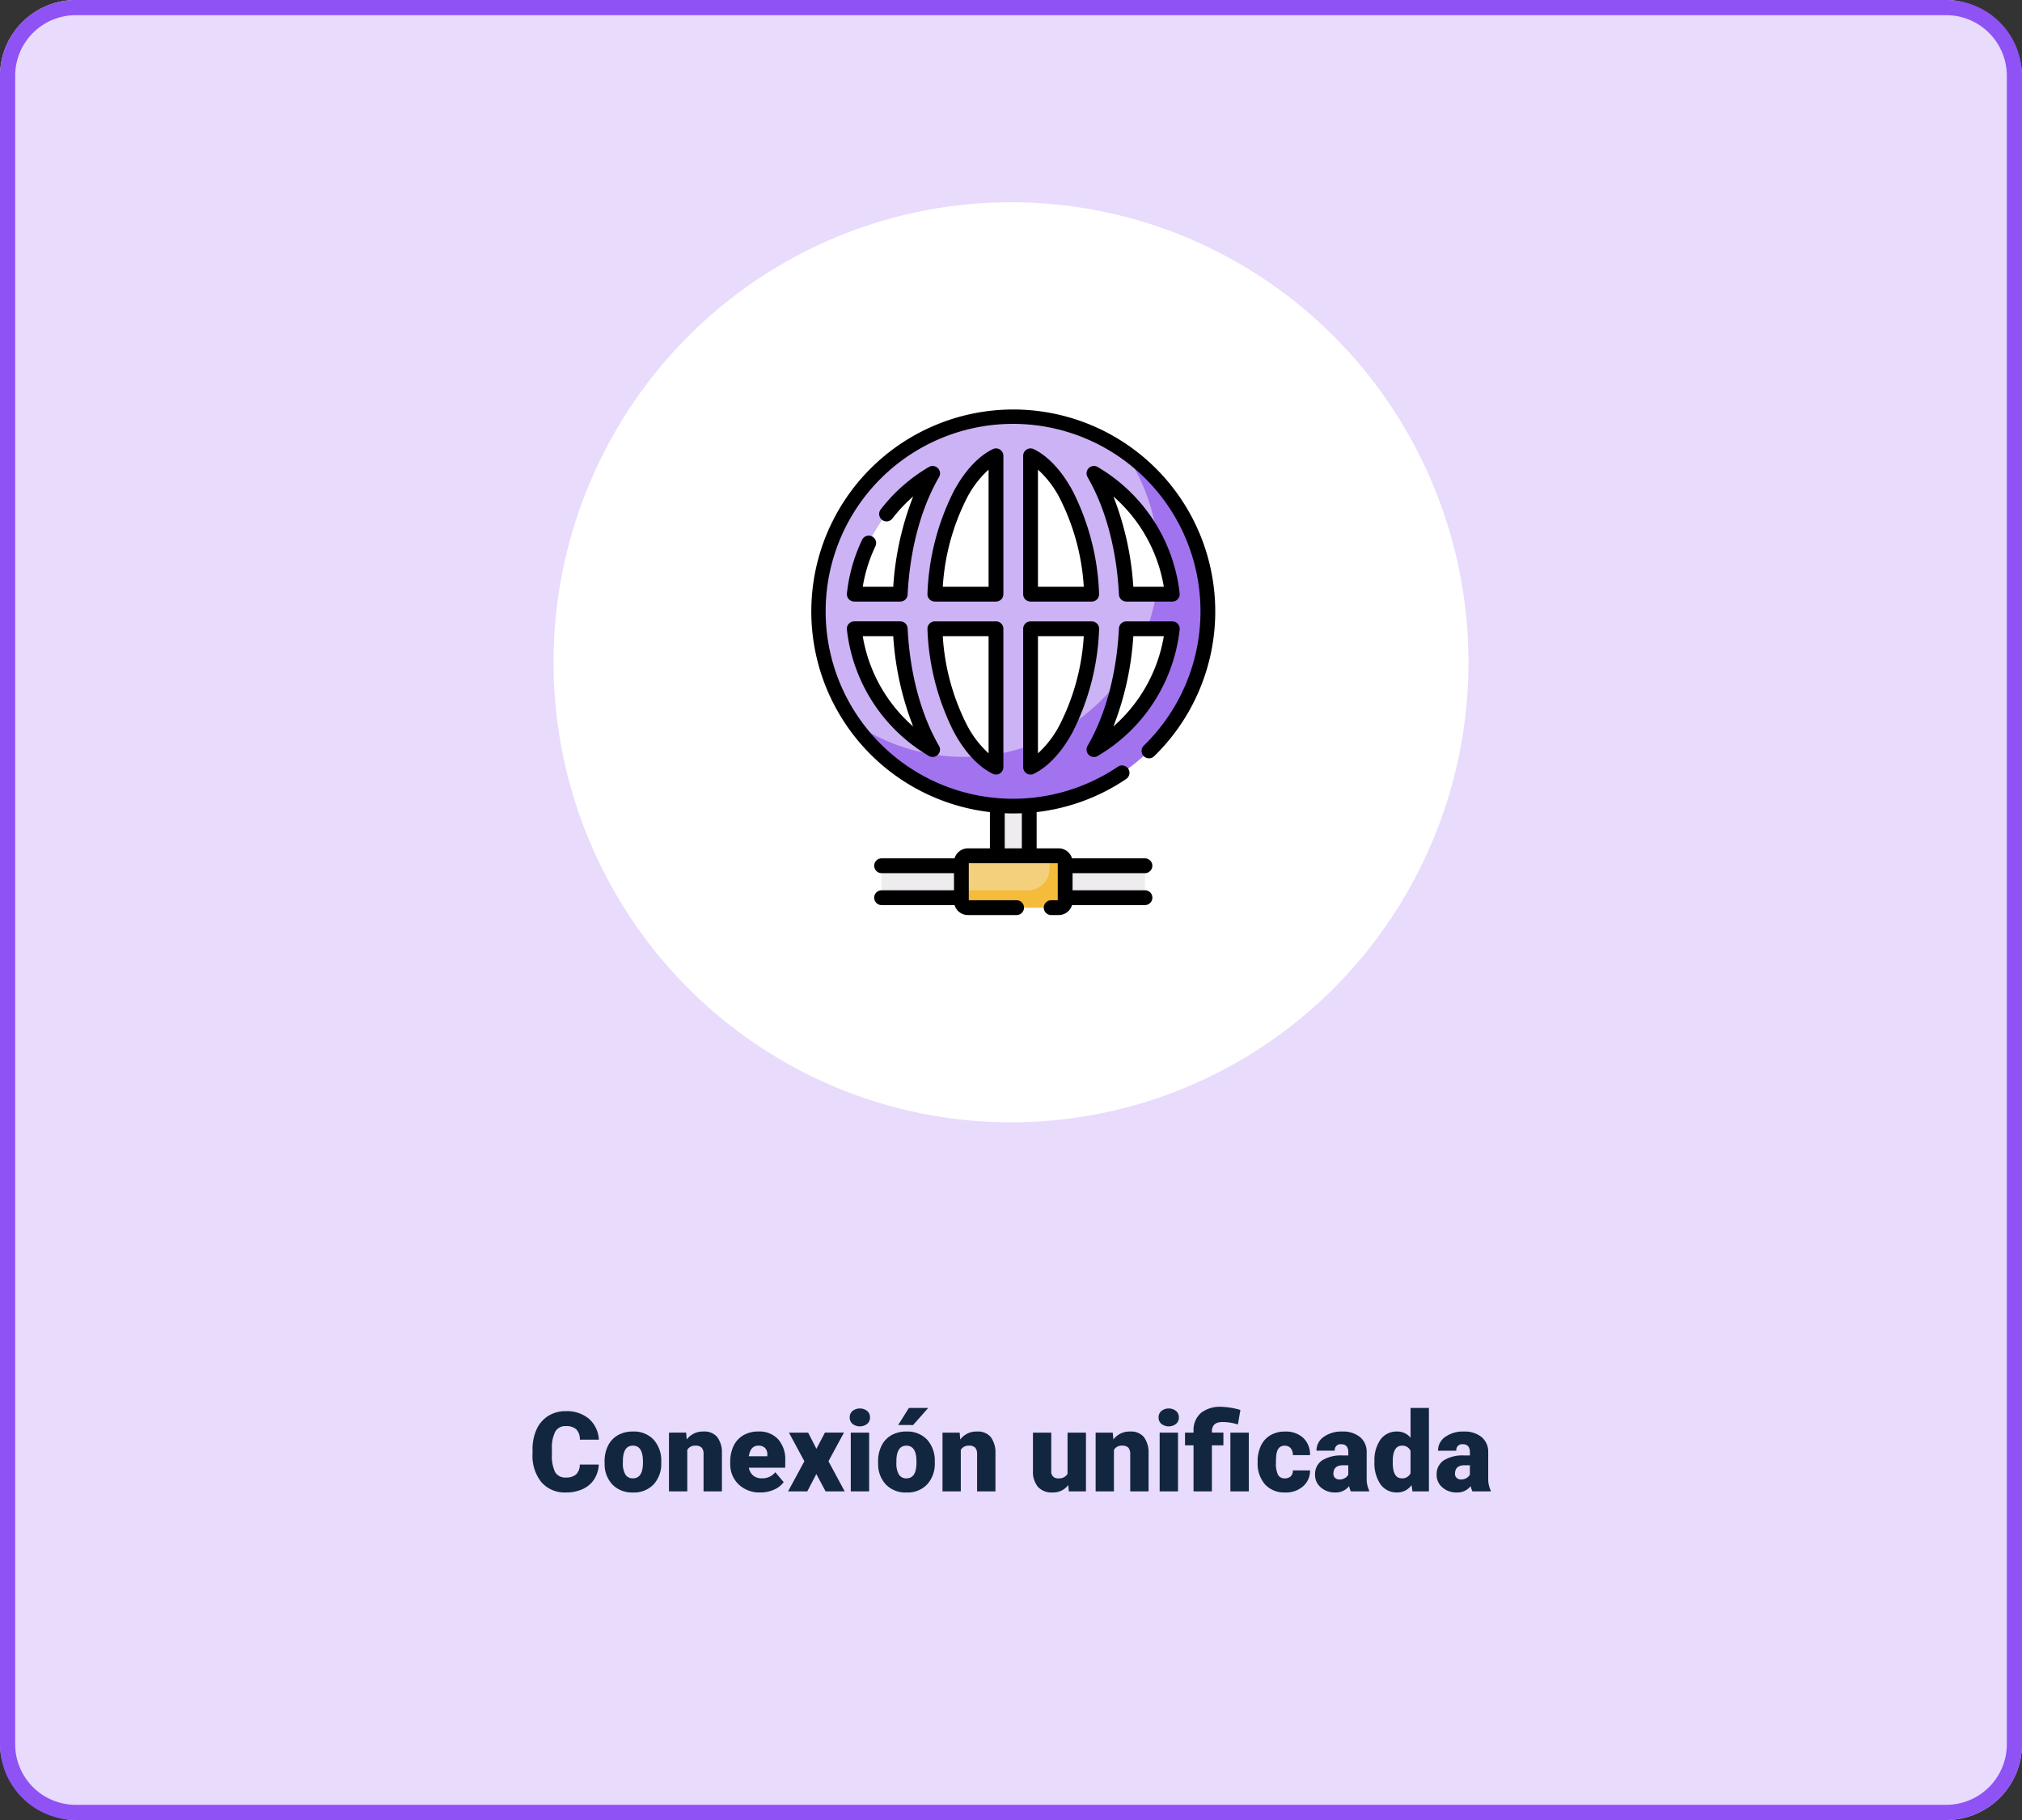 <svg xmlns="http://www.w3.org/2000/svg" width="400" height="360" viewBox="0 0 400 360">
  <rect x="0" y="0" width="400" height="360" fill="#333333" stroke="none"/>
  <g id="t1-c2" transform="translate(7616.5 12392)">
    <rect id="Rectangle_36126" data-name="Rectangle 36126" width="400" height="360" rx="15" transform="translate(-7616.5 -12392)" fill="#e8dbfc"/>
    <path id="Rectangle_36126_-_Outline" data-name="Rectangle 36126 - Outline" d="M15,3A12,12,0,0,0,3,15V345a12,12,0,0,0,12,12H385a12,12,0,0,0,12-12V15A12,12,0,0,0,385,3H15m0-3H385a15,15,0,0,1,15,15V345a15,15,0,0,1-15,15H15A15,15,0,0,1,0,345V15A15,15,0,0,1,15,0Z" transform="translate(-7616.5 -12392)" fill="#8f52f5"/>
    <path id="Feature_One" data-name="Feature One" d="M84.94,15.7a5.712,5.712,0,0,1-.881,2.884A5.316,5.316,0,0,1,81.8,20.527a7.7,7.7,0,0,1-3.325.688,6.142,6.142,0,0,1-4.855-2.009,8.294,8.294,0,0,1-1.772-5.672v-.773a9.467,9.467,0,0,1,.8-4.023,6.064,6.064,0,0,1,2.3-2.664,6.429,6.429,0,0,1,3.48-.94,6.741,6.741,0,0,1,4.576,1.5,5.921,5.921,0,0,1,1.966,4.13h-3.76a2.8,2.8,0,0,0-.72-2.052,2.96,2.96,0,0,0-2.062-.623,2.252,2.252,0,0,0-2.062,1.053A6.766,6.766,0,0,0,75.68,12.5v1.106a7.487,7.487,0,0,0,.628,3.577,2.3,2.3,0,0,0,2.165,1.074,2.9,2.9,0,0,0,1.987-.612,2.6,2.6,0,0,0,.73-1.944Zm1.16-.623a6.86,6.86,0,0,1,.677-3.1,4.84,4.84,0,0,1,1.944-2.089,5.856,5.856,0,0,1,2.976-.73,5.344,5.344,0,0,1,4.114,1.617,6.2,6.2,0,0,1,1.5,4.4v.129a6.019,6.019,0,0,1-1.509,4.313,5.359,5.359,0,0,1-4.087,1.6,5.42,5.42,0,0,1-3.985-1.488,5.819,5.819,0,0,1-1.622-4.034Zm3.62.226a4.325,4.325,0,0,0,.5,2.363,1.682,1.682,0,0,0,1.493.752q1.934,0,1.977-2.976v-.365q0-3.126-2-3.126-1.815,0-1.966,2.7Zm12.515-5.93.118,1.364a3.942,3.942,0,0,1,3.319-1.579,3.316,3.316,0,0,1,2.712,1.085,5.165,5.165,0,0,1,.929,3.266V21h-3.631V13.663a1.961,1.961,0,0,0-.354-1.294,1.64,1.64,0,0,0-1.289-.414,1.726,1.726,0,0,0-1.579.838V21H98.84V9.377Zm14.706,11.838a5.975,5.975,0,0,1-4.329-1.6,5.509,5.509,0,0,1-1.654-4.152v-.3a7.138,7.138,0,0,1,.661-3.147,4.834,4.834,0,0,1,1.928-2.111,5.821,5.821,0,0,1,3.008-.747,5.031,5.031,0,0,1,3.867,1.52,5.973,5.973,0,0,1,1.418,4.238v1.407h-7.2a2.609,2.609,0,0,0,.849,1.536,2.525,2.525,0,0,0,1.7.559,3.254,3.254,0,0,0,2.686-1.2l1.654,1.955a4.624,4.624,0,0,1-1.917,1.488A6.48,6.48,0,0,1,116.941,21.215Zm-.408-9.26q-1.59,0-1.891,2.105h3.652v-.279a1.793,1.793,0,0,0-.44-1.348A1.753,1.753,0,0,0,116.533,11.955Zm11.473.623,1.687-3.2h3.76l-3.062,5.661L133.6,21h-3.781l-1.826-3.437L126.2,21h-3.8l3.223-5.962L122.57,9.377h3.8ZM138.436,21h-3.631V9.377h3.631ZM134.59,6.369a1.63,1.63,0,0,1,.559-1.275,2.364,2.364,0,0,1,2.9,0,1.63,1.63,0,0,1,.559,1.275,1.63,1.63,0,0,1-.559,1.275,2.364,2.364,0,0,1-2.9,0A1.63,1.63,0,0,1,134.59,6.369Zm5.618,8.712a6.86,6.86,0,0,1,.677-3.1,4.84,4.84,0,0,1,1.944-2.089,5.856,5.856,0,0,1,2.976-.73,5.344,5.344,0,0,1,4.114,1.617,6.2,6.2,0,0,1,1.5,4.4v.129a6.019,6.019,0,0,1-1.509,4.313,5.359,5.359,0,0,1-4.087,1.6,5.42,5.42,0,0,1-3.985-1.488,5.819,5.819,0,0,1-1.622-4.034Zm3.62.226a4.325,4.325,0,0,0,.5,2.363,1.682,1.682,0,0,0,1.493.752q1.934,0,1.977-2.976v-.365q0-3.126-2-3.126-1.815,0-1.966,2.7ZM146.3,4.5h3.824l-2.986,3.373-2.954-.005Zm10.044,4.877.118,1.364a3.942,3.942,0,0,1,3.319-1.579,3.316,3.316,0,0,1,2.712,1.085,5.165,5.165,0,0,1,.929,3.266V21h-3.631V13.663a1.961,1.961,0,0,0-.354-1.294,1.64,1.64,0,0,0-1.289-.414,1.726,1.726,0,0,0-1.579.838V21h-3.62V9.377Zm21.484,10.366a3.732,3.732,0,0,1-3.1,1.472,3.661,3.661,0,0,1-2.9-1.112,4.676,4.676,0,0,1-.983-3.2V9.377h3.62v7.552a1.3,1.3,0,0,0,1.45,1.493,1.892,1.892,0,0,0,1.772-.892V9.377h3.642V21h-3.395Zm8.809-10.366.118,1.364a3.942,3.942,0,0,1,3.319-1.579,3.316,3.316,0,0,1,2.712,1.085,5.165,5.165,0,0,1,.929,3.266V21h-3.631V13.663a1.961,1.961,0,0,0-.354-1.294,1.64,1.64,0,0,0-1.289-.414,1.726,1.726,0,0,0-1.579.838V21h-3.62V9.377ZM199.538,21h-3.631V9.377h3.631ZM195.692,6.369a1.63,1.63,0,0,1,.559-1.275,2.364,2.364,0,0,1,2.9,0,1.63,1.63,0,0,1,.559,1.275,1.63,1.63,0,0,1-.559,1.275,2.364,2.364,0,0,1-2.9,0A1.63,1.63,0,0,1,195.692,6.369ZM202.61,21V11.891h-1.687V9.377h1.687V8.99a4.438,4.438,0,0,1,1.525-3.556,6.1,6.1,0,0,1,3.964-1.16,14.066,14.066,0,0,1,3.781.623l-.494,2.857-.6-.161a9.572,9.572,0,0,0-2.471-.312q-2.073,0-2.073,1.891v.2h2.277v2.514h-2.277V21Zm10.936,0H209.9V9.377h3.642Zm7.122-2.578a1.61,1.61,0,0,0,1.182-.414,1.517,1.517,0,0,0,.408-1.155h3.395a4.018,4.018,0,0,1-1.37,3.137,5.1,5.1,0,0,1-3.529,1.225,5.158,5.158,0,0,1-4-1.59,6.264,6.264,0,0,1-1.461-4.4v-.15a7.08,7.08,0,0,1,.65-3.11,4.732,4.732,0,0,1,1.875-2.073,5.589,5.589,0,0,1,2.9-.725,5.03,5.03,0,0,1,3.6,1.257,4.458,4.458,0,0,1,1.332,3.405h-3.395a1.987,1.987,0,0,0-.44-1.386,1.52,1.52,0,0,0-1.182-.483q-1.407,0-1.644,1.794a12.659,12.659,0,0,0-.075,1.568,4.972,4.972,0,0,0,.419,2.428A1.45,1.45,0,0,0,220.667,18.422ZM233.73,21a4.088,4.088,0,0,1-.344-1.042,3.366,3.366,0,0,1-2.793,1.257,4.124,4.124,0,0,1-2.793-.994,3.163,3.163,0,0,1-1.149-2.5,3.251,3.251,0,0,1,1.4-2.857,7.114,7.114,0,0,1,4.061-.967h1.117v-.615q0-1.608-1.386-1.608a1.133,1.133,0,0,0-1.289,1.274h-3.62a3.245,3.245,0,0,1,1.434-2.736,6.027,6.027,0,0,1,3.658-1.051,5.284,5.284,0,0,1,3.513,1.085,3.772,3.772,0,0,1,1.321,2.976v5.146a5.269,5.269,0,0,0,.494,2.449V21Zm-2.267-2.363a2.019,2.019,0,0,0,1.123-.29,1.818,1.818,0,0,0,.639-.655V15.833h-1.053q-1.891,0-1.891,1.7a1.036,1.036,0,0,0,.333.8A1.205,1.205,0,0,0,231.463,18.637ZM238.4,15.1a7.1,7.1,0,0,1,1.192-4.351,3.925,3.925,0,0,1,3.33-1.59,3.338,3.338,0,0,1,2.621,1.225V4.5h3.631V21h-3.255l-.183-1.246a3.428,3.428,0,0,1-2.836,1.461,3.918,3.918,0,0,1-3.287-1.59A7.325,7.325,0,0,1,238.4,15.1Zm3.62.226q0,3.094,1.8,3.094a1.782,1.782,0,0,0,1.719-1.01V12.986a1.734,1.734,0,0,0-1.7-1.031q-1.676,0-1.815,2.707ZM257.782,21a4.087,4.087,0,0,1-.344-1.042,3.366,3.366,0,0,1-2.793,1.257,4.124,4.124,0,0,1-2.793-.994,3.163,3.163,0,0,1-1.149-2.5,3.251,3.251,0,0,1,1.4-2.857,7.114,7.114,0,0,1,4.061-.967h1.117v-.615q0-1.608-1.386-1.608A1.133,1.133,0,0,0,254.6,12.95h-3.62a3.245,3.245,0,0,1,1.434-2.736,6.027,6.027,0,0,1,3.658-1.051,5.284,5.284,0,0,1,3.513,1.085,3.772,3.772,0,0,1,1.321,2.976v5.146a5.269,5.269,0,0,0,.494,2.449V21Zm-2.267-2.363a2.019,2.019,0,0,0,1.123-.29,1.818,1.818,0,0,0,.639-.655V15.833h-1.053q-1.891,0-1.891,1.7a1.036,1.036,0,0,0,.333.8A1.205,1.205,0,0,0,255.515,18.637Z" transform="translate(-7583 -12118)" fill="#12263f"/>
    <ellipse id="Ellipse_5028" data-name="Ellipse 5028" cx="90.5" cy="91" rx="90.5" ry="91" transform="translate(-7507 -12352)" fill="#fff"/>
    <g id="la-red" transform="translate(-7507.45 -12311)">
      <g id="Group_106963" data-name="Group 106963" transform="translate(81.138 88.272)">
        <path id="Path_162942" data-name="Path 162942" d="M222.7,462.217h-17.96a1.283,1.283,0,0,1-1.283-1.283v-7.7a1.283,1.283,0,0,1,1.283-1.283H222.7a1.283,1.283,0,0,1,1.283,1.283v7.7A1.283,1.283,0,0,1,222.7,462.217Z" transform="translate(-203.454 -451.954)" fill="#f5d07c"/>
      </g>
      <g id="Group_106964" data-name="Group 106964" transform="translate(81.138 88.272)">
        <path id="Path_162943" data-name="Path 162943" d="M220.88,451.954v2.566A4.276,4.276,0,0,1,216.6,458.8H203.454v2.138a1.283,1.283,0,0,0,1.283,1.283H222.7a1.283,1.283,0,0,0,1.283-1.283v-7.7a1.283,1.283,0,0,0-1.283-1.283Z" transform="translate(-203.454 -451.954)" fill="#f5bb3a"/>
      </g>
      <g id="Group_106965" data-name="Group 106965" transform="translate(88.244 76.94)">
        <path id="Path_162944" data-name="Path 162944" d="M239.837,393.934h6.313v11.332h-6.313Z" transform="translate(-239.837 -393.934)" fill="#efecef"/>
      </g>
      <g id="Group_106966" data-name="Group 106966" transform="translate(101.664 90.247)">
        <path id="Path_162945" data-name="Path 162945" d="M0,0H6.313V15.784H0Z" transform="translate(15.784 0) rotate(90)" fill="#efecef"/>
      </g>
      <g id="Group_106967" data-name="Group 106967" transform="translate(65.354 90.247)">
        <path id="Path_162946" data-name="Path 162946" d="M0,0H6.313V15.784H0Z" transform="translate(15.784 0) rotate(90)" fill="#efecef"/>
      </g>
      <g id="Group_106968" data-name="Group 106968" transform="translate(52.915 1.465)">
        <path id="Path_162947" data-name="Path 162947" d="M97.438,7.5a38.486,38.486,0,1,0,38.486,38.486A38.486,38.486,0,0,0,97.438,7.5ZM128.9,42.565H119.8c-.462-9.387-2.807-17.714-6.408-23.9A31.7,31.7,0,0,1,128.9,42.565ZM107.887,22.823c2.892,5.329,4.654,12.242,5.065,19.742H100.859V15.195C103.409,16.459,105.86,19.088,107.887,22.823Zm-13.87-7.628v27.37H81.924c.412-7.5,2.173-14.413,5.065-19.742C89.016,19.088,91.467,16.459,94.017,15.195ZM81.481,18.67c-3.6,6.181-5.946,14.508-6.408,23.9H65.98A31.7,31.7,0,0,1,81.481,18.67ZM65.98,49.407h9.093c.462,9.387,2.807,17.714,6.408,23.9A31.7,31.7,0,0,1,65.98,49.407ZM86.989,69.149C84.1,63.82,82.335,56.907,81.924,49.407H94.017v27.37C91.467,75.513,89.016,72.884,86.989,69.149Zm13.87,7.628V49.407h12.093c-.412,7.5-2.173,14.413-5.065,19.742C105.86,72.884,103.409,75.513,100.859,76.777ZM113.395,73.3c3.6-6.181,5.946-14.508,6.408-23.9H128.9A31.7,31.7,0,0,1,113.395,73.3Z" transform="translate(-58.952 -7.5)" fill="#ccb3f5"/>
      </g>
      <g id="Group_106969" data-name="Group 106969" transform="translate(59.761 8.311)">
        <path id="Path_162948" data-name="Path 162948" d="M147.555,42.551a38.265,38.265,0,0,1,6.653,18.042A31.4,31.4,0,0,1,157.1,70.77h-3.218a38.216,38.216,0,0,1-1.788,6.842H157.1a31.7,31.7,0,0,1-15.5,23.9,47.064,47.064,0,0,0,5.167-14.034,38.691,38.691,0,0,1-10.586,9.711c-.03.056-.058.115-.088.17-2.027,3.735-4.478,6.364-7.028,7.628v-4.34a38.215,38.215,0,0,1-6.842,1.788v2.551a12.278,12.278,0,0,1-3.009-2.176c-1.088.092-2.187.142-3.3.142A38.3,38.3,0,0,1,94,96.1a38.487,38.487,0,1,0,53.552-53.552Z" transform="translate(-94.003 -42.551)" fill="#a173ee"/>
      </g>
      <g id="Group_106970" data-name="Group 106970" transform="translate(51.45 0)">
        <path id="Path_162949" data-name="Path 162949" d="M268.131,39.549a1.465,1.465,0,0,0-2.115,1.313v27.37a1.465,1.465,0,0,0,1.465,1.465h12.093a1.465,1.465,0,0,0,1.463-1.545A48.641,48.641,0,0,0,275.8,47.792c-2.158-3.977-4.808-6.827-7.665-8.242Zm.814,27.218V43.6a19.772,19.772,0,0,1,4.276,5.586,44.667,44.667,0,0,1,4.786,17.579Z" transform="translate(-224.109 -31.702)"/>
        <path id="Path_162950" data-name="Path 162950" d="M338.073,84.013h9.093a1.465,1.465,0,0,0,1.456-1.622,33.271,33.271,0,0,0-16.216-25,1.465,1.465,0,0,0-2.007,2c3.57,6.128,5.775,14.378,6.21,23.23A1.465,1.465,0,0,0,338.073,84.013Zm7.416-2.93h-6.035a59.142,59.142,0,0,0-3.94-17.861A30.333,30.333,0,0,1,345.489,81.084Z" transform="translate(-275.757 -46.019)"/>
        <path id="Path_162951" data-name="Path 162951" d="M91.4,0a39.951,39.951,0,0,0-4.622,79.634v7.173H82.421a2.751,2.751,0,0,0-2.636,1.975H65.354a1.465,1.465,0,0,0,0,2.93H79.673V95.1H65.354a1.465,1.465,0,1,0,0,2.93H79.785A2.751,2.751,0,0,0,82.421,100h9.639a1.465,1.465,0,0,0,0-2.93H82.6V89.736h17.6V97.07H98.9a1.465,1.465,0,0,0,0,2.93h1.486a2.751,2.751,0,0,0,2.635-1.975h14.431a1.465,1.465,0,0,0,0-2.93H103.129V91.712h14.318a1.465,1.465,0,0,0,0-2.93H103.017a2.751,2.751,0,0,0-2.636-1.975H96.023v-7.17a39.708,39.708,0,0,0,17.734-6.568,1.465,1.465,0,0,0-1.641-2.427,37.077,37.077,0,1,1,5.1-4.149,1.465,1.465,0,0,0,2.043,2.1A39.952,39.952,0,0,0,91.4,0Zm1.692,79.866v6.941H89.709V79.864c.561.023,1.125.038,1.692.038S92.531,79.889,93.093,79.866Z" transform="translate(-51.45 0)"/>
        <path id="Path_162952" data-name="Path 162952" d="M266.016,243.4a1.465,1.465,0,0,0,2.115,1.313c2.856-1.416,5.507-4.266,7.665-8.242a48.647,48.647,0,0,0,5.241-20.36,1.465,1.465,0,0,0-1.463-1.545H267.481a1.465,1.465,0,0,0-1.465,1.465Zm2.93-25.905h9.061a44.667,44.667,0,0,1-4.786,17.579,19.77,19.77,0,0,1-4.276,5.587Z" transform="translate(-224.109 -172.657)"/>
        <path id="Path_162953" data-name="Path 162953" d="M87.445,216.186a33.272,33.272,0,0,0,16.216,25,1.465,1.465,0,0,0,2.007-2c-3.57-6.128-5.775-14.378-6.211-23.23a1.465,1.465,0,0,0-1.463-1.393H88.9a1.465,1.465,0,0,0-1.456,1.622Zm9.169,1.307a59.142,59.142,0,0,0,3.94,17.861,30.333,30.333,0,0,1-9.976-17.861Z" transform="translate(-80.408 -172.657)"/>
        <path id="Path_162954" data-name="Path 162954" d="M184.09,40.861a1.465,1.465,0,0,0-2.115-1.313c-2.856,1.415-5.507,4.265-7.665,8.242a48.647,48.647,0,0,0-5.241,20.361,1.465,1.465,0,0,0,1.463,1.545h12.093a1.465,1.465,0,0,0,1.465-1.465Zm-2.93,25.905H172.1a44.667,44.667,0,0,1,4.786-17.579A19.769,19.769,0,0,1,181.16,43.6Z" transform="translate(-146.095 -31.702)"/>
        <path id="Path_162955" data-name="Path 162955" d="M181.974,244.712a1.465,1.465,0,0,0,2.115-1.312v-27.37a1.465,1.465,0,0,0-1.465-1.465H170.532a1.465,1.465,0,0,0-1.463,1.545,48.644,48.644,0,0,0,5.241,20.36C176.467,240.446,179.118,243.3,181.974,244.712Zm-.814-27.218v23.165a19.771,19.771,0,0,1-4.276-5.587,44.667,44.667,0,0,1-4.786-17.579h9.061Z" transform="translate(-146.095 -172.657)"/>
        <path id="Path_162956" data-name="Path 162956" d="M331.666,241.389a1.462,1.462,0,0,0,.741-.2,33.271,33.271,0,0,0,16.216-25,1.465,1.465,0,0,0-1.456-1.622h-9.093a1.465,1.465,0,0,0-1.463,1.393c-.435,8.852-2.641,17.1-6.211,23.23a1.465,1.465,0,0,0,1.266,2.2Zm7.788-23.9h6.035a30.333,30.333,0,0,1-9.976,17.861A59.136,59.136,0,0,0,339.453,217.494Z" transform="translate(-275.757 -172.657)"/>
        <path id="Path_162957" data-name="Path 162957" d="M92.4,71.111a1.465,1.465,0,0,0-1.952.694,32.776,32.776,0,0,0-2.995,10.587,1.465,1.465,0,0,0,1.456,1.622H98a1.465,1.465,0,0,0,1.463-1.393c.436-8.851,2.642-17.1,6.211-23.229a1.465,1.465,0,0,0-2.007-2,33.151,33.151,0,0,0-9.478,8.329A1.465,1.465,0,1,0,96.5,67.514a30.4,30.4,0,0,1,4.062-4.3,59.152,59.152,0,0,0-3.947,17.874H90.581a29.844,29.844,0,0,1,2.508-8.021,1.465,1.465,0,0,0-.694-1.952Z" transform="translate(-80.411 -46.019)"/>
      </g>
    </g>
  </g>
</svg>
